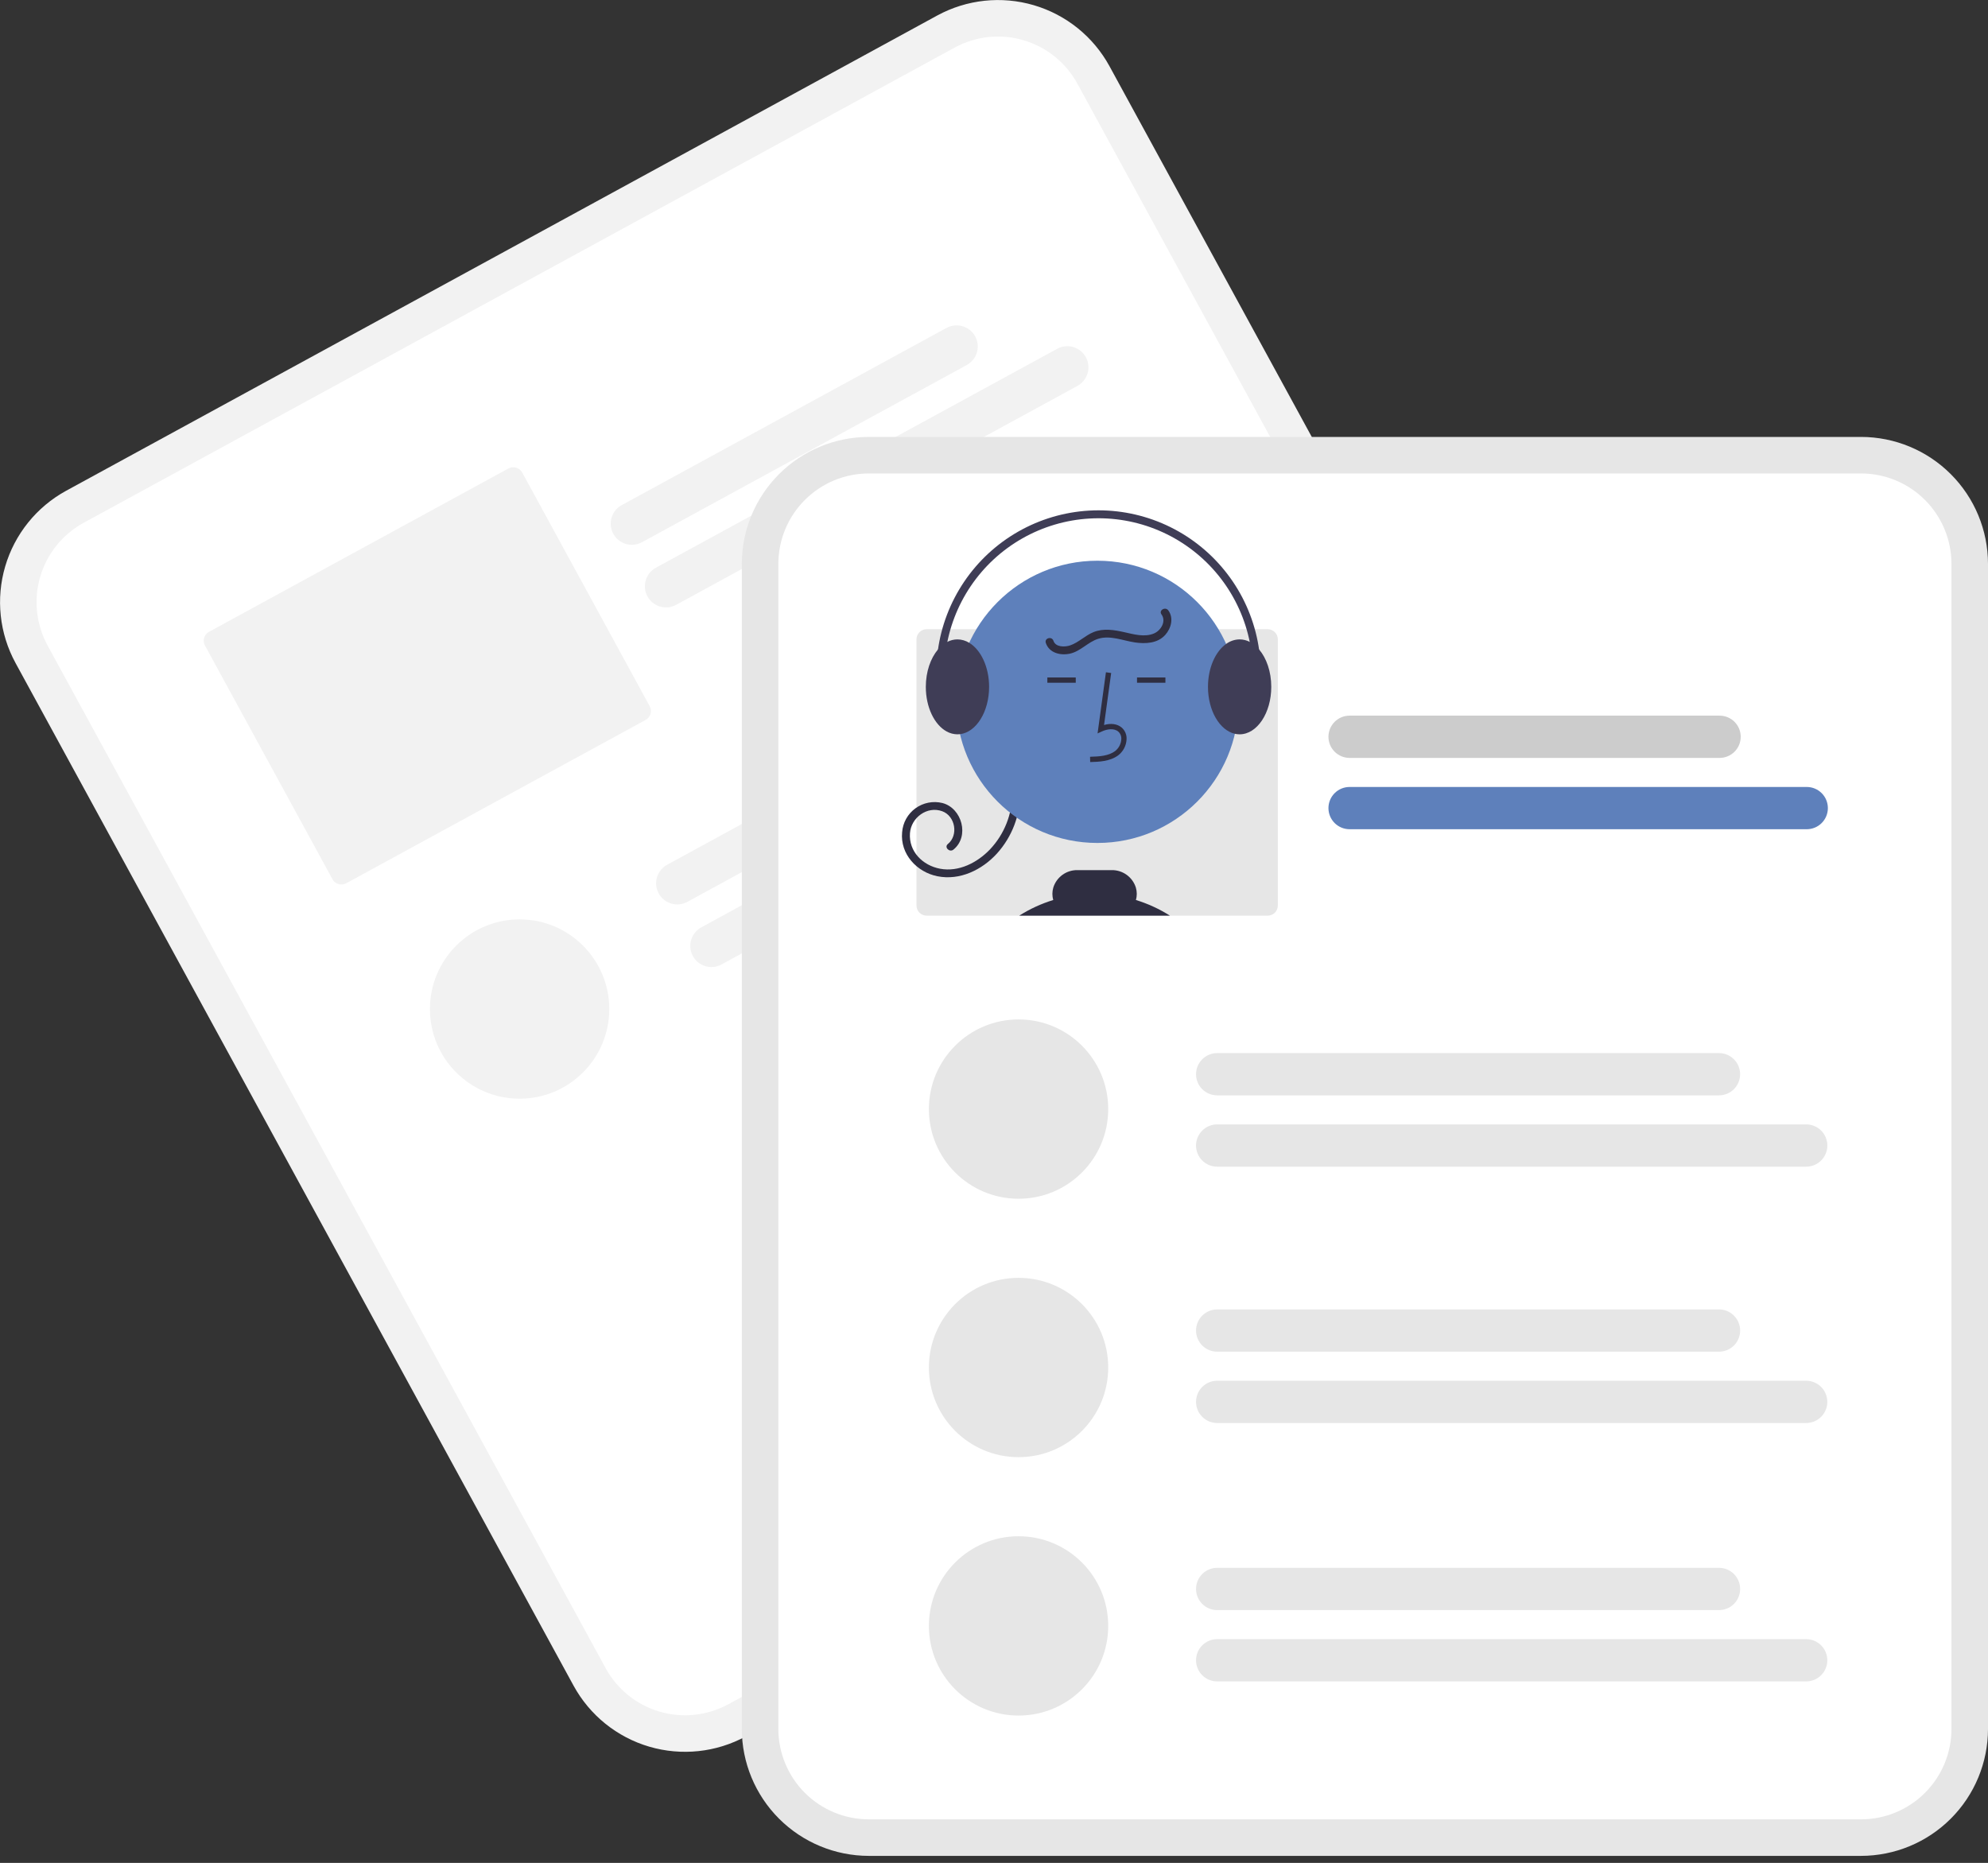 <svg width="175" height="164" viewBox="0 0 175 164" fill="none" xmlns="http://www.w3.org/2000/svg">
<rect x="0" y="0" width="175" height="164" fill="#333333" stroke="none"/>
<g clip-path="url(#clip0_4_16709)">
<path d="M82.505 1.364L77.15 4.286L11.175 40.283L5.82 43.205C3.222 44.627 1.294 47.021 0.458 49.862C-0.377 52.704 -0.051 55.761 1.364 58.362L50.494 148.406C51.916 151.004 54.31 152.933 57.151 153.768C59.993 154.603 63.05 154.277 65.651 152.862L65.665 152.854L142.322 111.029L142.336 111.021C144.934 109.6 146.863 107.205 147.698 104.364C148.533 101.522 148.207 98.465 146.792 95.864L97.662 5.82C96.241 3.222 93.846 1.294 91.005 0.458C88.163 -0.377 85.106 -0.051 82.505 1.364Z" fill="#F2F2F2"/>
<path d="M84.044 4.186L77.701 7.647L13.702 42.566L7.359 46.027C5.509 47.039 4.136 48.744 3.541 50.768C2.946 52.791 3.178 54.968 4.186 56.821L53.316 146.864C54.328 148.714 56.033 150.088 58.057 150.683C60.08 151.278 62.257 151.045 64.11 150.037L64.124 150.03L140.78 108.204L140.794 108.197C142.645 107.184 144.018 105.479 144.613 103.456C145.208 101.432 144.975 99.255 143.967 97.403L94.838 7.359C93.825 5.509 92.121 4.136 90.097 3.541C88.073 2.946 85.897 3.178 84.044 4.186Z" fill="white"/>
<path d="M85.101 32.136L56.511 47.735C56.078 47.971 55.569 48.026 55.095 47.887C54.622 47.748 54.223 47.426 53.987 46.993C53.751 46.56 53.696 46.051 53.835 45.577C53.974 45.104 54.296 44.705 54.729 44.469L83.319 28.869C83.752 28.633 84.261 28.579 84.735 28.718C85.208 28.857 85.607 29.178 85.843 29.611C86.079 30.045 86.134 30.554 85.995 31.027C85.856 31.501 85.534 31.899 85.101 32.136H85.101Z" fill="#F2F2F2"/>
<path d="M94.845 33.972L59.519 53.247C59.085 53.483 58.576 53.538 58.103 53.398C57.629 53.259 57.231 52.938 56.994 52.505C56.758 52.071 56.703 51.562 56.843 51.089C56.982 50.615 57.303 50.217 57.736 49.98L93.063 30.706C93.277 30.588 93.513 30.515 93.756 30.489C93.999 30.463 94.244 30.485 94.479 30.554C94.713 30.623 94.931 30.737 95.122 30.89C95.312 31.044 95.47 31.233 95.587 31.448C95.704 31.662 95.778 31.897 95.804 32.14C95.83 32.383 95.808 32.629 95.739 32.863C95.67 33.098 95.555 33.316 95.402 33.506C95.249 33.697 95.059 33.855 94.845 33.972H94.845Z" fill="#F2F2F2"/>
<path d="M44.758 41.242L18.399 55.623C18.192 55.736 18.038 55.928 17.971 56.154C17.905 56.381 17.931 56.625 18.044 56.833L29.268 77.404C29.381 77.611 29.572 77.765 29.799 77.832C30.026 77.899 30.27 77.873 30.477 77.759L56.836 63.378C57.043 63.264 57.197 63.073 57.264 62.847C57.331 62.62 57.304 62.376 57.191 62.168L45.967 41.597C45.854 41.39 45.663 41.236 45.436 41.169C45.209 41.102 44.965 41.128 44.758 41.242Z" fill="#F2F2F2"/>
<path d="M99.287 58.237L60.508 79.395C60.294 79.513 60.058 79.586 59.816 79.612C59.572 79.638 59.327 79.616 59.093 79.547C58.858 79.478 58.64 79.364 58.449 79.211C58.259 79.057 58.101 78.868 57.984 78.653C57.867 78.439 57.794 78.204 57.767 77.961C57.741 77.718 57.764 77.472 57.832 77.238C57.901 77.003 58.016 76.785 58.169 76.595C58.322 76.404 58.512 76.246 58.726 76.129L97.505 54.971C97.938 54.734 98.447 54.68 98.921 54.819C99.394 54.958 99.793 55.28 100.029 55.713C100.265 56.146 100.32 56.655 100.181 57.129C100.042 57.602 99.72 58.001 99.287 58.237H99.287Z" fill="#F2F2F2"/>
<path d="M109.031 60.073L63.515 84.907C63.082 85.144 62.573 85.198 62.1 85.059C61.626 84.92 61.227 84.598 60.991 84.165C60.755 83.732 60.7 83.223 60.839 82.749C60.979 82.276 61.3 81.877 61.733 81.641L107.248 56.807C107.682 56.571 108.191 56.516 108.664 56.655C109.138 56.794 109.536 57.116 109.773 57.549C110.009 57.982 110.063 58.491 109.924 58.965C109.785 59.438 109.464 59.837 109.031 60.073H109.031Z" fill="#F2F2F2"/>
<path d="M45.739 96.724C50.098 96.724 53.632 93.19 53.632 88.831C53.632 84.472 50.098 80.939 45.739 80.939C41.38 80.939 37.847 84.472 37.847 88.831C37.847 93.19 41.38 96.724 45.739 96.724Z" fill="#F2F2F2"/>
<path d="M163.829 38.465H76.472C73.51 38.468 70.671 39.647 68.576 41.741C66.482 43.835 65.304 46.675 65.301 49.637V152.211C65.304 155.173 66.482 158.013 68.576 160.107C70.671 162.201 73.51 163.379 76.472 163.383H163.829C166.79 163.379 169.63 162.201 171.724 160.107C173.819 158.013 174.997 155.173 175 152.211V49.637C174.997 46.675 173.819 43.835 171.724 41.741C169.63 39.647 166.79 38.468 163.829 38.465Z" fill="#E6E6E6"/>
<path d="M163.829 41.681H76.472C74.363 41.684 72.341 42.522 70.85 44.014C69.358 45.505 68.519 47.527 68.517 49.637V152.211C68.519 154.32 69.358 156.342 70.85 157.834C72.341 159.325 74.363 160.164 76.472 160.166H163.829C165.938 160.164 167.96 159.325 169.451 157.834C170.943 156.342 171.782 154.32 171.784 152.211V49.637C171.782 47.527 170.943 45.505 169.451 44.014C167.96 42.523 165.938 41.684 163.829 41.681Z" fill="white"/>
<path d="M151.37 66.723H118.801C118.308 66.723 117.835 66.527 117.486 66.178C117.137 65.829 116.941 65.356 116.941 64.862C116.941 64.369 117.137 63.896 117.486 63.547C117.835 63.198 118.308 63.002 118.801 63.002H151.37C151.615 63.002 151.857 63.05 152.083 63.143C152.309 63.236 152.514 63.373 152.687 63.546C152.86 63.719 152.997 63.924 153.091 64.15C153.184 64.376 153.232 64.618 153.232 64.862C153.232 65.107 153.184 65.349 153.091 65.575C152.997 65.8 152.86 66.006 152.687 66.178C152.514 66.351 152.309 66.488 152.083 66.582C151.857 66.675 151.615 66.723 151.37 66.723Z" fill="#CCCCCC"/>
<path d="M159.044 73.001H118.801C118.308 73.001 117.835 72.805 117.486 72.457C117.137 72.108 116.941 71.634 116.941 71.141C116.941 70.648 117.137 70.174 117.486 69.826C117.835 69.477 118.308 69.281 118.801 69.281H159.044C159.537 69.281 160.011 69.477 160.359 69.826C160.708 70.174 160.904 70.648 160.904 71.141C160.904 71.634 160.708 72.108 160.359 72.457C160.011 72.805 159.537 73.001 159.044 73.001Z" fill="#5E80BB"/>
<path d="M111.594 55.393H81.567C81.331 55.393 81.104 55.487 80.937 55.654C80.77 55.821 80.676 56.048 80.676 56.284V79.718C80.676 79.955 80.77 80.181 80.937 80.349C81.104 80.516 81.331 80.61 81.567 80.61H111.594C111.83 80.61 112.057 80.516 112.224 80.349C112.391 80.181 112.485 79.955 112.485 79.718V56.284C112.485 56.048 112.391 55.821 112.224 55.654C112.057 55.487 111.83 55.393 111.594 55.393Z" fill="#E6E6E6"/>
<path d="M89.804 69.783C89.816 71.761 89.087 73.672 87.76 75.14C86.447 76.581 84.493 77.536 82.52 77.141C80.704 76.777 79.228 75.189 79.412 73.269C79.443 72.853 79.564 72.449 79.766 72.084C79.969 71.72 80.249 71.404 80.586 71.159C80.924 70.914 81.311 70.745 81.72 70.665C82.129 70.584 82.551 70.594 82.956 70.693C84.681 71.141 85.369 73.628 83.931 74.795C83.586 75.075 83.09 74.585 83.439 74.303C84.389 73.531 84.096 71.843 82.948 71.42C81.613 70.927 80.198 71.987 80.102 73.352C79.988 74.971 81.228 76.191 82.749 76.478C84.394 76.788 86.025 75.946 87.14 74.784C88.418 73.434 89.123 71.642 89.107 69.783C89.111 69.693 89.149 69.607 89.214 69.544C89.278 69.482 89.365 69.447 89.456 69.447C89.546 69.447 89.633 69.482 89.698 69.544C89.763 69.607 89.801 69.693 89.804 69.783Z" fill="#2F2E41"/>
<path d="M96.604 74.21C103.465 74.21 109.027 68.648 109.027 61.786C109.027 54.925 103.465 49.363 96.604 49.363C89.742 49.363 84.18 54.925 84.18 61.786C84.18 68.648 89.742 74.21 96.604 74.21Z" fill="#5E80BB"/>
<path d="M95.968 67.088L95.955 66.623C96.819 66.599 97.581 66.545 98.153 66.127C98.315 66.002 98.448 65.843 98.544 65.662C98.639 65.48 98.694 65.281 98.706 65.076C98.716 64.951 98.697 64.825 98.65 64.709C98.604 64.592 98.531 64.488 98.438 64.404C98.058 64.083 97.447 64.187 97.001 64.391L96.617 64.567L97.354 59.184L97.814 59.247L97.187 63.826C97.793 63.648 98.353 63.725 98.737 64.049C98.885 64.178 99.001 64.339 99.076 64.52C99.151 64.701 99.183 64.897 99.169 65.092C99.156 65.367 99.082 65.636 98.954 65.879C98.826 66.123 98.646 66.335 98.427 66.502C97.691 67.039 96.736 67.066 95.968 67.088Z" fill="#2F2E41"/>
<path d="M102.589 59.642H100.089V60.106H102.589V59.642Z" fill="#2F2E41"/>
<path d="M94.697 59.642H92.196V60.106H94.697V59.642Z" fill="#2F2E41"/>
<path d="M89.722 80.61C90.653 80.019 91.66 79.556 92.714 79.233C92.614 78.875 92.615 78.497 92.719 78.14C92.859 77.689 93.141 77.296 93.523 77.018C93.905 76.741 94.366 76.594 94.838 76.601H97.865C98.338 76.595 98.8 76.742 99.183 77.019C99.566 77.297 99.848 77.691 99.989 78.142C100.093 78.498 100.095 78.876 99.994 79.233C101.048 79.556 102.055 80.019 102.986 80.61H89.722Z" fill="#2F2E41"/>
<path d="M110.835 57.176C110.608 56.902 110.33 56.675 110.015 56.51C109.739 56.365 109.433 56.29 109.122 56.289C108.694 56.294 108.279 56.434 107.935 56.688C106.991 57.357 106.336 58.798 106.336 60.468C106.336 62.561 107.367 64.298 108.706 64.6C108.842 64.63 108.982 64.646 109.122 64.646C110.656 64.646 111.907 62.773 111.907 60.468C111.907 59.13 111.487 57.94 110.835 57.176Z" fill="#3F3D56"/>
<path d="M85.319 56.589H85.316C85.006 56.396 84.648 56.292 84.283 56.289C83.972 56.29 83.665 56.365 83.389 56.51C83.075 56.675 82.796 56.902 82.57 57.176L82.568 57.178C81.918 57.942 81.498 59.133 81.498 60.468C81.498 62.269 82.259 63.806 83.327 64.393C83.619 64.557 83.948 64.644 84.283 64.646C84.358 64.646 84.432 64.641 84.506 64.632H84.508C85.938 64.46 87.069 62.659 87.069 60.468C87.069 58.712 86.342 57.206 85.319 56.589Z" fill="#3F3D56"/>
<path d="M83.501 63.993C83.556 63.993 83.611 63.98 83.66 63.955C83.709 63.929 83.751 63.893 83.784 63.848C83.816 63.803 83.837 63.751 83.845 63.697C83.853 63.642 83.849 63.586 83.831 63.534C83.165 61.555 82.965 59.449 83.246 57.38C83.526 55.311 84.281 53.335 85.449 51.605C86.618 49.874 88.17 48.437 89.984 47.404C91.799 46.371 93.827 45.77 95.911 45.649C97.996 45.527 100.08 45.888 102.002 46.703C103.924 47.518 105.633 48.765 106.995 50.347C108.357 51.93 109.335 53.805 109.855 55.828C110.374 57.85 110.42 59.965 109.989 62.008C109.97 62.098 109.988 62.192 110.038 62.269C110.089 62.347 110.168 62.401 110.258 62.42C110.349 62.439 110.443 62.422 110.52 62.371C110.598 62.321 110.652 62.242 110.671 62.151C111.124 60.003 111.076 57.78 110.53 55.654C109.984 53.527 108.955 51.556 107.523 49.892C106.092 48.228 104.295 46.916 102.274 46.059C100.253 45.203 98.062 44.823 95.87 44.951C93.679 45.079 91.546 45.711 89.638 46.797C87.731 47.883 86.099 49.395 84.871 51.214C83.642 53.033 82.85 55.111 82.555 57.286C82.26 59.462 82.471 61.676 83.171 63.756C83.194 63.825 83.239 63.885 83.298 63.928C83.357 63.97 83.428 63.993 83.501 63.993Z" fill="#3F3D56"/>
<path d="M102.845 53.737C103.337 54.409 103.094 55.314 102.576 55.893C101.901 56.646 100.826 56.694 99.892 56.554C98.844 56.397 97.733 55.906 96.672 56.237C95.767 56.519 95.122 57.339 94.183 57.545C93.35 57.727 92.353 57.486 92.061 56.598C91.921 56.171 92.593 55.988 92.733 56.413C92.922 56.987 93.738 56.976 94.205 56.816C94.954 56.561 95.531 55.941 96.268 55.645C97.136 55.295 98.077 55.453 98.961 55.652C99.794 55.84 100.753 56.118 101.583 55.767C102.197 55.508 102.685 54.691 102.243 54.089C101.978 53.727 102.582 53.379 102.845 53.737Z" fill="#2F2E41"/>
<path d="M151.321 96.43H107.146C106.901 96.43 106.659 96.382 106.434 96.288C106.208 96.195 106.003 96.058 105.83 95.885C105.657 95.712 105.52 95.507 105.427 95.281C105.333 95.056 105.285 94.814 105.285 94.57C105.285 94.325 105.333 94.083 105.427 93.858C105.52 93.632 105.657 93.427 105.83 93.254C106.003 93.081 106.208 92.944 106.434 92.851C106.659 92.757 106.901 92.709 107.146 92.709H151.321C151.814 92.71 152.287 92.906 152.635 93.255C152.984 93.603 153.179 94.076 153.179 94.57C153.179 95.062 152.984 95.535 152.635 95.884C152.287 96.233 151.814 96.429 151.321 96.43Z" fill="#E6E6E6"/>
<path d="M158.995 102.708H107.146C106.901 102.709 106.659 102.661 106.433 102.567C106.207 102.474 106.002 102.337 105.829 102.164C105.656 101.992 105.519 101.786 105.425 101.561C105.331 101.335 105.283 101.093 105.283 100.848C105.283 100.604 105.331 100.362 105.425 100.136C105.519 99.91 105.656 99.705 105.829 99.532C106.002 99.359 106.207 99.222 106.433 99.129C106.659 99.035 106.901 98.987 107.146 98.988H158.995C159.24 98.987 159.482 99.035 159.708 99.129C159.934 99.222 160.139 99.359 160.312 99.532C160.485 99.705 160.622 99.91 160.716 100.136C160.809 100.362 160.858 100.604 160.858 100.848C160.858 101.093 160.809 101.335 160.716 101.561C160.622 101.786 160.485 101.992 160.312 102.164C160.139 102.337 159.934 102.474 159.708 102.567C159.482 102.661 159.24 102.709 158.995 102.708Z" fill="#E6E6E6"/>
<path d="M151.321 118.996H107.146C106.652 118.996 106.179 118.8 105.83 118.451C105.481 118.103 105.285 117.629 105.285 117.136C105.285 116.643 105.481 116.169 105.83 115.821C106.179 115.472 106.652 115.276 107.146 115.276H151.321C151.814 115.276 152.288 115.472 152.636 115.821C152.985 116.169 153.181 116.643 153.181 117.136C153.181 117.629 152.985 118.103 152.636 118.451C152.288 118.8 151.814 118.996 151.321 118.996Z" fill="#E6E6E6"/>
<path d="M158.995 125.275H107.146C106.652 125.275 106.179 125.079 105.83 124.73C105.481 124.381 105.285 123.908 105.285 123.415C105.285 122.921 105.481 122.448 105.83 122.099C106.179 121.75 106.652 121.554 107.146 121.554H158.995C159.488 121.554 159.962 121.75 160.31 122.099C160.659 122.448 160.855 122.921 160.855 123.415C160.855 123.908 160.659 124.381 160.31 124.73C159.962 125.079 159.488 125.275 158.995 125.275Z" fill="#E6E6E6"/>
<path d="M89.662 105.532C94.021 105.532 97.554 101.998 97.554 97.639C97.554 93.28 94.021 89.746 89.662 89.746C85.303 89.746 81.769 93.28 81.769 97.639C81.769 101.998 85.303 105.532 89.662 105.532Z" fill="#E6E6E6"/>
<path d="M89.662 128.281C94.021 128.281 97.554 124.747 97.554 120.388C97.554 116.029 94.021 112.496 89.662 112.496C85.303 112.496 81.769 116.029 81.769 120.388C81.769 124.747 85.303 128.281 89.662 128.281Z" fill="#E6E6E6"/>
<path d="M151.321 141.746H107.146C106.652 141.746 106.179 141.55 105.83 141.201C105.481 140.852 105.285 140.379 105.285 139.885C105.285 139.392 105.481 138.919 105.83 138.57C106.179 138.221 106.652 138.025 107.146 138.025H151.321C151.814 138.025 152.288 138.221 152.636 138.57C152.985 138.919 153.181 139.392 153.181 139.885C153.181 140.379 152.985 140.852 152.636 141.201C152.288 141.55 151.814 141.746 151.321 141.746Z" fill="#E6E6E6"/>
<path d="M158.995 148.024H107.146C106.652 148.024 106.179 147.828 105.83 147.479C105.481 147.13 105.285 146.657 105.285 146.164C105.285 145.67 105.481 145.197 105.83 144.848C106.179 144.5 106.652 144.304 107.146 144.304H158.995C159.488 144.304 159.962 144.5 160.31 144.848C160.659 145.197 160.855 145.67 160.855 146.164C160.855 146.657 160.659 147.13 160.31 147.479C159.962 147.828 159.488 148.024 158.995 148.024Z" fill="#E6E6E6"/>
<path d="M89.662 151.03C94.021 151.03 97.554 147.496 97.554 143.137C97.554 138.778 94.021 135.245 89.662 135.245C85.303 135.245 81.769 138.778 81.769 143.137C81.769 147.496 85.303 151.03 89.662 151.03Z" fill="#E6E6E6"/>
</g>
<defs>
<clipPath id="clip0_4_16709">
<rect width="175" height="163.383" fill="white"/>
</clipPath>
</defs>
</svg>
